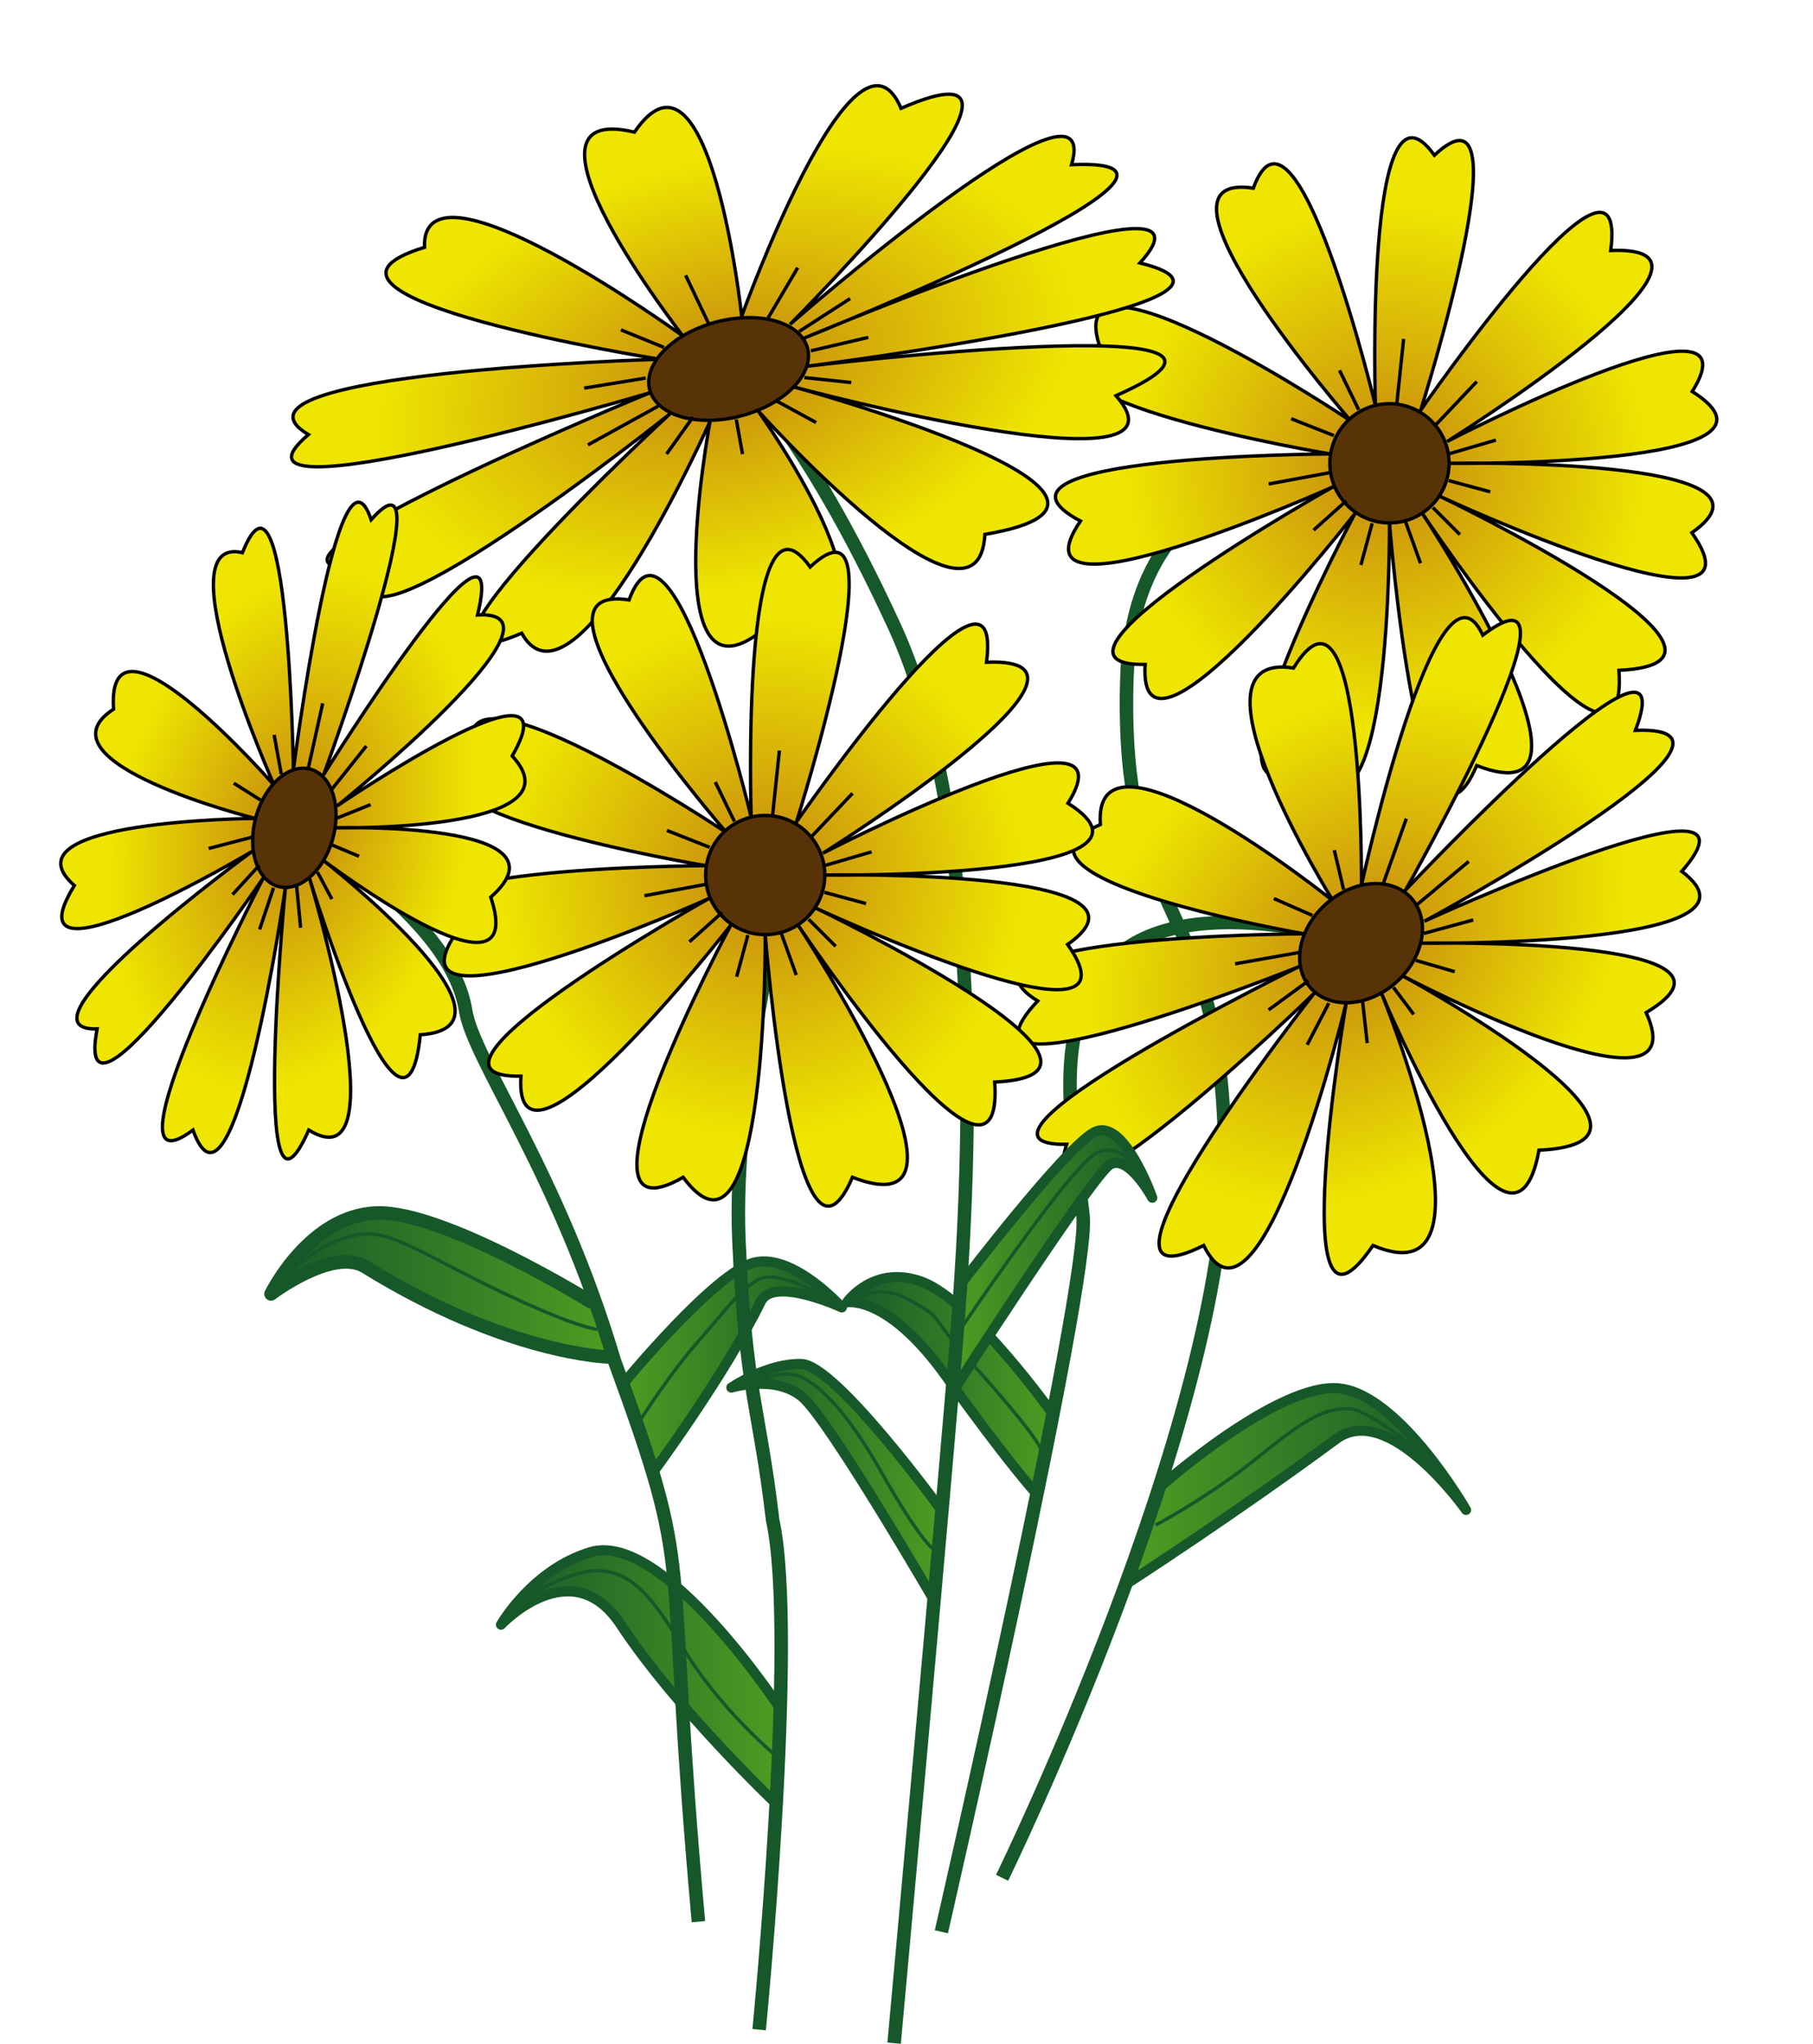 <?xml version="1.0" encoding="UTF-8"?><svg xmlns="http://www.w3.org/2000/svg" xmlns:xlink="http://www.w3.org/1999/xlink" height="605.6" preserveAspectRatio="xMidYMid meet" version="1.0" viewBox="-17.5 -24.9 537.3 605.6" width="537.3" zoomAndPan="magnify"><defs><linearGradient gradientUnits="userSpaceOnUse" id="a" x1="62.817" x2="162.82" xlink:actuate="onLoad" xlink:show="other" xlink:type="simple" xmlns:xlink="http://www.w3.org/1999/xlink"><stop offset=".006" stop-color="#17592a"/><stop offset="1" stop-color="#4d9d22"/></linearGradient><linearGradient gradientUnits="userSpaceOnUse" id="b" x1="167.48" x2="231.98" xlink:actuate="onLoad" xlink:show="other" xlink:type="simple" xmlns:xlink="http://www.w3.org/1999/xlink"><stop offset=".006" stop-color="#4d9d22"/><stop offset="1" stop-color="#17592a"/></linearGradient><linearGradient gradientUnits="userSpaceOnUse" id="c" x1="130.98" x2="213.48" xlink:actuate="onLoad" xlink:show="other" xlink:type="simple" xmlns:xlink="http://www.w3.org/1999/xlink"><stop offset=".006" stop-color="#17592a"/><stop offset="1" stop-color="#4d9d22"/></linearGradient><linearGradient gradientUnits="userSpaceOnUse" id="d" x1="199.23" x2="261.82" xlink:actuate="onLoad" xlink:show="other" xlink:type="simple" xmlns:xlink="http://www.w3.org/1999/xlink"><stop offset=".006" stop-color="#17592a"/><stop offset="1" stop-color="#4d9d22"/></linearGradient><linearGradient gradientUnits="userSpaceOnUse" id="e" x1="233.48" x2="294.48" xlink:actuate="onLoad" xlink:show="other" xlink:type="simple" xmlns:xlink="http://www.w3.org/1999/xlink"><stop offset=".006" stop-color="#17592a"/><stop offset="1" stop-color="#4d9d22"/></linearGradient><linearGradient gradientUnits="userSpaceOnUse" id="f" x1="316.98" x2="416.98" xlink:actuate="onLoad" xlink:show="other" xlink:type="simple" xmlns:xlink="http://www.w3.org/1999/xlink"><stop offset=".006" stop-color="#4d9d22"/><stop offset="1" stop-color="#17592a"/></linearGradient><linearGradient gradientUnits="userSpaceOnUse" id="i" x1="265.48" x2="323.98" xlink:actuate="onLoad" xlink:show="other" xlink:type="simple" xmlns:xlink="http://www.w3.org/1999/xlink"><stop offset=".006" stop-color="#4d9d22"/><stop offset="1" stop-color="#17592a"/></linearGradient><radialGradient cx="393.29" cy="113.2" gradientUnits="userSpaceOnUse" id="g" r="97.638" xlink:actuate="onLoad" xlink:show="other" xlink:type="simple" xmlns:xlink="http://www.w3.org/1999/xlink"><stop offset=".006" stop-color="#c5870f"/><stop offset=".798" stop-color="#eee600"/></radialGradient><radialGradient cx="382.24" cy="255.39" gradientTransform="matrix(1 0 -.249 1 66.093 0)" gradientUnits="userSpaceOnUse" id="h" r="97.638" xlink:actuate="onLoad" xlink:show="other" xlink:type="simple" xmlns:xlink="http://www.w3.org/1999/xlink"><stop offset=".006" stop-color="#c5870f"/><stop offset=".798" stop-color="#eee600"/></radialGradient><radialGradient cx="241.96" cy="36.5" gradientTransform="matrix(1.396 -.57 .546 .777 -160.19 195.16)" gradientUnits="userSpaceOnUse" id="j" r="87.281" xlink:actuate="onLoad" xlink:show="other" xlink:type="simple" xmlns:xlink="http://www.w3.org/1999/xlink"><stop offset=".006" stop-color="#c5870f"/><stop offset=".798" stop-color="#eee600"/></radialGradient><radialGradient cx="208.29" cy="235.2" gradientUnits="userSpaceOnUse" id="k" r="97.638" xlink:actuate="onLoad" xlink:show="other" xlink:type="simple" xmlns:xlink="http://www.w3.org/1999/xlink"><stop offset=".006" stop-color="#c5870f"/><stop offset=".798" stop-color="#eee600"/></radialGradient><radialGradient cx="-3.16" cy="221.2" gradientTransform="matrix(.684 0 -.15 1 104.23 0)" gradientUnits="userSpaceOnUse" id="l" r="97.641" xlink:actuate="onLoad" xlink:show="other" xlink:type="simple" xmlns:xlink="http://www.w3.org/1999/xlink"><stop offset=".006" stop-color="#c5870f"/><stop offset=".798" stop-color="#eee600"/></radialGradient></defs><path d="m158.15 361.17s-44-27.333-64-26.667-31.333 24-31.333 24 18.347-13.976 28-8c42 26 72 26.667 72 26.667" fill="url(#a)" stroke="#165829" stroke-linejoin="round" stroke-width="4"/><path d="m159.48 369s-6.5-0.5-30-11.833-32.667-19-43.5-15.667-18 11-18 11" fill="none" stroke="#165829" stroke-linejoin="round"/><path d="m167.48 384.75s27.083-32.917 38.667-35.583 25.833 13.333 25.833 13.333-20.267-9.39-24-1.75c-10.75 22-32.25 51-32.25 51" fill="url(#b)" stroke="#165829" stroke-linejoin="round" stroke-width="3"/><path d="m172.48 395.5s9-14 17-23 14.667-18.667 20.5-19 14.5 4.5 14.5 4.5" fill="none" stroke="#165829" stroke-linejoin="round"/><path d="m213.48 481s-34.5-52.5-56-46c-17.236 5.211-26.5 21.5-26.5 21.5s20.833-22.224 35.5 0c16.5 25 46 53 46 53" fill="url(#c)" stroke="#165829" stroke-linejoin="round" stroke-width="3"/><path d="m211.48 494.5s-16.333-13.833-26.667-31.333-16.333-22-24.333-22.667-21.5 7.5-21.5 7.5" fill="none" stroke="#165829" stroke-linejoin="round"/><path d="m261.82 423s-31.583-43.5-41.833-43.75-20.75 7-20.75 7 13-3.916 21 2.75 39.5 61 39.5 61" fill="url(#d)" stroke="#165829" stroke-linejoin="round" stroke-width="3"/><path d="m258.98 434s-4-2.667-15.167-22.5-19.667-26.833-24.667-28.666-11.666 1.166-11.666 1.166" fill="none" stroke="#165829" stroke-linejoin="round"/><path d="m294.48 394s-24-33.5-38.5-39-22.5 6-22.5 6 12-2.5 29.5 22 26.5 34.5 26.5 34.5" fill="url(#e)" stroke="#165829" stroke-linejoin="round" stroke-width="3"/><path d="m290.98 404.5s-0.833-3.666-20.5-25.5c-13.787-15.306-7.144-12.379-18.667-18.833-8.333-4.667-14.833-0.667-14.833-0.667" fill="none" stroke="#165829" stroke-linejoin="round"/><path d="m326.48 415.5s35-31 53-29 37.5 36 37.5 36-22.85-32.546-38.5-21c-30.5 22.5-61.5 42.5-61.5 42.5" fill="url(#f)" stroke="#165829" stroke-linejoin="round" stroke-width="3"/><path d="m324.98 427s15.833-8.334 30.833-20.5 19.668-14 26.334-14 26.333 17 26.333 17" fill="none" stroke="#165829" stroke-linejoin="round"/><path d="m69.735 220.38s46.249 25.622 50.749 54.122c2.318 14.684 27.5 48 44 103.5 24.5 67 14.5 50 25 166.5" fill="none" stroke="#165829" stroke-linejoin="round" stroke-width="4"/><path d="m216.48 231.5s-17 65.5-15 111 6 49 10 83c7.5 34-4 151-4 151" fill="none" stroke="#165829" stroke-linejoin="round" stroke-width="4"/><path d="m397.48 111.5s-78.5-10.5-81 64 28.5 64 29 142-66 214-66 214" fill="none" stroke="#165829" stroke-linejoin="round" stroke-width="4"/><path d="m385.86 254.56s-48.381-15.562-71.381 2.938-13 57.5-11 78-42 212-42 212" fill="none" stroke="#165829" stroke-linejoin="round" stroke-width="4"/><path d="m403.53 96.652s61.897-89.487 56.323-47.327c44.864-1.85-48.46 56.577-48.46 56.577s93.756-48.562 72.616-14.8c35.774 22.684-72.068 21.276-72.068 21.276s104.36-2.077 71.955 20.571c25.087 35.54-74.815-10.858-74.815-10.858s103.16 49.312 53.212 51.625c3.136 45.646-58.299-46.537-58.299-46.537s60.541 91.874 16.139 74.761c-17.073 39.721-25.852-71.901-25.852-71.901s0.765 105.7-24.323 71.901c-37.631 21.603 14.147-74.761 14.147-74.761s-64.67 83.123-62.231 44.795c-39.372 0.697 55.756-52.658 55.756-52.658s-98.055 43.94-74.928 10.176c-36.54-19.426 74.003-19.889 74.003-19.889s-100.37-16.651-68.454-32.376c-11.1-34.689 74.6 22.622 74.6 22.622s-64.996-74.541-28.92-68.99c12.487-34.227 36.188 64.406 36.188 64.406s-3.343-103.3 17.471-74.163c28.212-26.363-4.06 75.55-4.06 75.55z" fill="url(#g)" stroke="#000"/><g id="change1_1"><path d="m411.94 112.38a17.661 17.661 0 1 0 -35.322 0 17.661 17.661 0 1 0 35.322 0" fill="#583307" stroke="#000"/></g><path d="m398.48 75.5-2 19" fill="none" stroke="#000"/><path d="m408.15 100.83 12.001-12.667" fill="none" stroke="#000"/><path d="m412.15 109.5 13.667-4" fill="none" stroke="#000"/><path d="m407.15 125.5 8.001 8" fill="none" stroke="#000"/><path d="m411.82 117.5 12.333 3.334" fill="none" stroke="#000"/><path d="m389.15 130.17-3.332 12.333" fill="none" stroke="#000"/><path d="m381.48 123.5-9.666 8.667" fill="none" stroke="#000"/><path d="m376.48 115.17-18 3.333" fill="none" stroke="#000"/><path d="m377.82 104.17-12.668-5" fill="none" stroke="#000"/><path d="m385.15 96.5-5.666-11.666" fill="none" stroke="#000"/><path d="m398.98 129.5 4.5 12.5" fill="none" stroke="#000"/><path d="m399.04 238.84s84.209-89.487 68.123-47.327c45.325-1.85-62.565 56.577-62.565 56.577s105.86-48.563 76.305-14.801c30.119 22.684-77.373 21.276-77.373 21.276s104.88-2.077 66.826 20.571c16.226 35.54-72.107-10.858-72.107-10.858s90.868 49.312 40.34 51.625c-8.245 45.646-46.695-46.537-46.695-46.537s37.633 91.874-2.502 74.761c-26.977 39.721-7.925-71.901-7.925-71.901s-25.589 105.7-42.25 71.901c-43.017 21.603 32.788-74.761 32.788-74.761s-85.396 83.123-73.4 44.795c-39.547 0.697 68.885-52.658 68.885-52.658s-109.01 43.94-77.465 10.176c-31.697-19.426 78.961-19.889 78.961-19.889s-96.215-16.651-60.381-32.376c-2.451-34.689 68.959 22.622 68.959 22.622s-46.411-74.541-11.719-68.99c21.021-34.227 20.129 64.406 20.129 64.406s22.414-103.3 35.962-74.163c34.786-26.363-22.896 75.551-22.896 75.551z" fill="url(#h)" stroke="#000"/><g id="change1_2"><path d="m403.52 254.56c-2.432 9.754-12.311 17.661-22.063 17.661s-15.69-7.907-13.258-17.661 12.311-17.661 22.064-17.661 15.689 7.907 13.257 17.661z" fill="#583307" stroke="#000"/></g><path d="m399.26 217.68-6.737 19" fill="none" stroke="#000"/><path d="m402.61 243.02 15.161-12.667" fill="none" stroke="#000"/><path d="m404.45 251.68 14.664-4" fill="none" stroke="#000"/><path d="m395.46 267.68 6.007 8" fill="none" stroke="#000"/><path d="m402.12 259.68 11.502 3.334" fill="none" stroke="#000"/><path d="m376.3 272.35-6.408 12.333" fill="none" stroke="#000"/><path d="m370.29 265.68-11.828 8.667" fill="none" stroke="#000"/><path d="m367.37 257.35-18.831 3.333" fill="none" stroke="#000"/><path d="m371.45 246.35-11.422-5" fill="none" stroke="#000"/><path d="m380.69 238.68-2.756-11.666" fill="none" stroke="#000"/><path d="m386.3 271.68 1.383 12.5" fill="none" stroke="#000"/><path d="m267.82 354.83s30.001-39.25 38.834-44.167 17.333 19.333 17.333 19.333-8-14.75-13.5-9c-8.773 9.173-45 65.5-45 65.5" fill="url(#i)" stroke="#165829" stroke-linejoin="round" stroke-width="3"/><path d="m267.48 368.5s6.5-9.667 13.667-19.667 17.038-23.703 24-30.333c7-6.667 13.333 1.5 13.333 1.5" fill="none" stroke="#165829" stroke-linejoin="round"/><path d="m200.48 84.5s20 17.5 47 76 22.5 159.5 19 205-19 215-19 215" fill="none" stroke="#165829" stroke-linejoin="round" stroke-width="4"/><path d="m202.31 68.788s33.622-93.701 47.226-61.582c55.101-24.159-32.899 63.997-32.899 63.997s93.35-81.526 83.425-47.302c55.72-2.488-79.584 51.52-79.584 51.52s129.26-54.652 99.852-22.402c48.649 11.888-98.686 30.605-98.686 30.605s152.83-18.357 91.601 8.718c26.175 30.098-95.469-2.591-95.469-2.591s120.38 32.931 56.605 43.686c-1.94 36.288-67.335-36.748-67.335-36.748s52.502 73.009 4.703 62.331c-36.438 34.188-18.8-59.128-18.8-59.128s-40.188 90.695-55.836 62.836c-48.807 20.559 43.917-64.995 43.917-64.995s-100.97 80.508-88.567 45.27c-55.086 5.141 82.676-51.543 82.676-51.543s-133.41 39.61-101.24 12.419c-30.773-18.43 104.15-22.327 104.15-22.327s-117.49-18.622-69.746-33.163c-1.104-30.134 76.582 26.274 76.582 26.274s-54.551-70.029-14.36-60.407c22.361-32.693 31.781 54.532 31.781 54.532z" fill="url(#j)" stroke="#000"/><g id="change1_3"><path d="m220.48 75.42c4.756 6.773-1.258 16.295-13.432 21.268-12.176 4.974-25.902 3.515-30.659-3.259s1.257-16.295 13.433-21.268c12.174-4.973 25.901-3.514 30.658 3.259z" fill="#583307" stroke="#000"/></g><path d="m185.69 56.673 6.769 14.214" fill="none" stroke="#000"/><path d="m210.11 69.336 8.803-14.914" fill="none" stroke="#000"/><path d="m219.33 73.315 15.109-9.746" fill="none" stroke="#000"/><path d="m220.89 86.976 13.888 1.475" fill="none" stroke="#000"/><path d="m222.82 79.04 17.022-3.974" fill="none" stroke="#000"/><path d="m200.7 99.393 1.854 10.265" fill="none" stroke="#000"/><path d="m187.88 98.672-7.839 10.948" fill="none" stroke="#000"/><path d="m177.57 95.436-20.843 11.492" fill="none" stroke="#000"/><path d="m173.87 87.117-18.25 2.986" fill="none" stroke="#000"/><path d="m179.29 78.054-12.764-5.212" fill="none" stroke="#000"/><path d="m212.65 93.917 11.713 6.386" fill="none" stroke="#000"/><path d="m218.53 218.65s61.897-89.487 56.323-47.327c44.864-1.85-48.46 56.577-48.46 56.577s93.756-48.563 72.615-14.801c35.774 22.684-72.068 21.276-72.068 21.276s104.36-2.077 71.955 20.571c25.087 35.54-74.815-10.858-74.815-10.858s103.16 49.312 53.212 51.625c3.136 45.646-58.299-46.537-58.299-46.537s60.541 91.874 16.139 74.761c-17.073 39.721-25.852-71.901-25.852-71.901s0.765 105.7-24.323 71.901c-37.631 21.603 14.147-74.761 14.147-74.761s-64.67 83.123-62.231 44.795c-39.372 0.697 55.756-52.658 55.756-52.658s-98.055 43.94-74.928 10.176c-36.54-19.426 74.003-19.889 74.003-19.889s-100.37-16.651-68.454-32.376c-11.1-34.689 74.6 22.622 74.6 22.622s-64.996-74.541-28.92-68.99c12.487-34.227 36.188 64.406 36.188 64.406s-3.343-103.3 17.471-74.163c28.213-26.362-4.059 75.551-4.059 75.551z" fill="url(#k)" stroke="#000"/><g id="change1_4"><path d="m226.94 234.38a17.661 17.661 0 1 0 -35.322 0 17.661 17.661 0 1 0 35.322 0" fill="#583307" stroke="#000"/></g><path d="m213.48 197.5-2 19" fill="none" stroke="#000"/><path d="m223.15 222.83 12-12.667" fill="none" stroke="#000"/><path d="m227.15 231.5 13.666-4" fill="none" stroke="#000"/><path d="m222.15 247.5 8 8" fill="none" stroke="#000"/><path d="m226.82 239.5 12.333 3.334" fill="none" stroke="#000"/><path d="m204.15 252.17-3.333 12.333" fill="none" stroke="#000"/><path d="m196.48 245.5-9.666 8.667" fill="none" stroke="#000"/><path d="m191.48 237.17-18 3.333" fill="none" stroke="#000"/><path d="m192.82 226.17-12.667-5" fill="none" stroke="#000"/><path d="m200.15 218.5-5.667-11.666" fill="none" stroke="#000"/><path d="m213.98 251.5 4.5 12.5" fill="none" stroke="#000"/><path d="m78.417 204.65s55.735-89.487 45.609-47.327c30.961-1.85-41.616 56.577-41.616 56.577s71.395-48.563 51.88-14.801c21.07 22.684-52.476 21.276-52.476 21.276s71.686-2.077 46.131 20.571c11.836 35.54-49.542-10.858-49.542-10.858s63.173 49.312 28.662 51.625c-4.69 45.646-32.903-46.537-32.903-46.537s27.648 91.874-0.159 74.761c-17.625 39.721-6.912-71.901-6.912-71.901s-15.306 105.7-27.403 71.902c-28.972 21.603 20.872-74.761 20.872-74.761s-56.677 83.123-49.27 44.795c-27.033 0.697 46.019-52.658 46.019-52.658s-73.643 43.94-52.77 10.176c-22.082-19.426 53.592-19.889 53.592-19.889s-66.152-16.651-41.97-32.376c-2.396-34.689 47.633 22.622 47.633 22.622s-33.291-74.541-9.448-68.99c13.667-34.227 15.105 64.406 15.105 64.406s13.184-103.3 23.055-74.163c23.244-26.363-14.089 75.55-14.089 75.55z" fill="url(#l)" stroke="#000"/><g id="change1_5"><path d="m81.814 220.38c-1.461 9.754-8.053 17.661-14.723 17.661s-10.896-7.907-9.435-17.661 8.052-17.661 14.724-17.661 10.895 7.908 9.434 17.661z" fill="#583307" stroke="#000"/></g><path d="m78.132 183.5-4.213 19" fill="none" stroke="#000"/><path d="m80.949 208.83 10.105-12.667" fill="none" stroke="#000"/><path d="m82.387 217.5 9.946-4" fill="none" stroke="#000"/><path d="m76.571 233.5 4.274 8" fill="none" stroke="#000"/><path d="m80.962 225.5 7.936 3.334" fill="none" stroke="#000"/><path d="m63.562 238.17-4.126 12.333" fill="none" stroke="#000"/><path d="m59.317 231.5-7.91 8.667" fill="none" stroke="#000"/><path d="m57.146 223.17-12.811 3.333" fill="none" stroke="#000"/><path d="m59.704 212.17-7.914-5" fill="none" stroke="#000"/><path d="m65.868 204.5-2.128-11.666" fill="none" stroke="#000"/><path d="m70.387 237.5 1.206 12.5" fill="none" stroke="#000"/></svg>